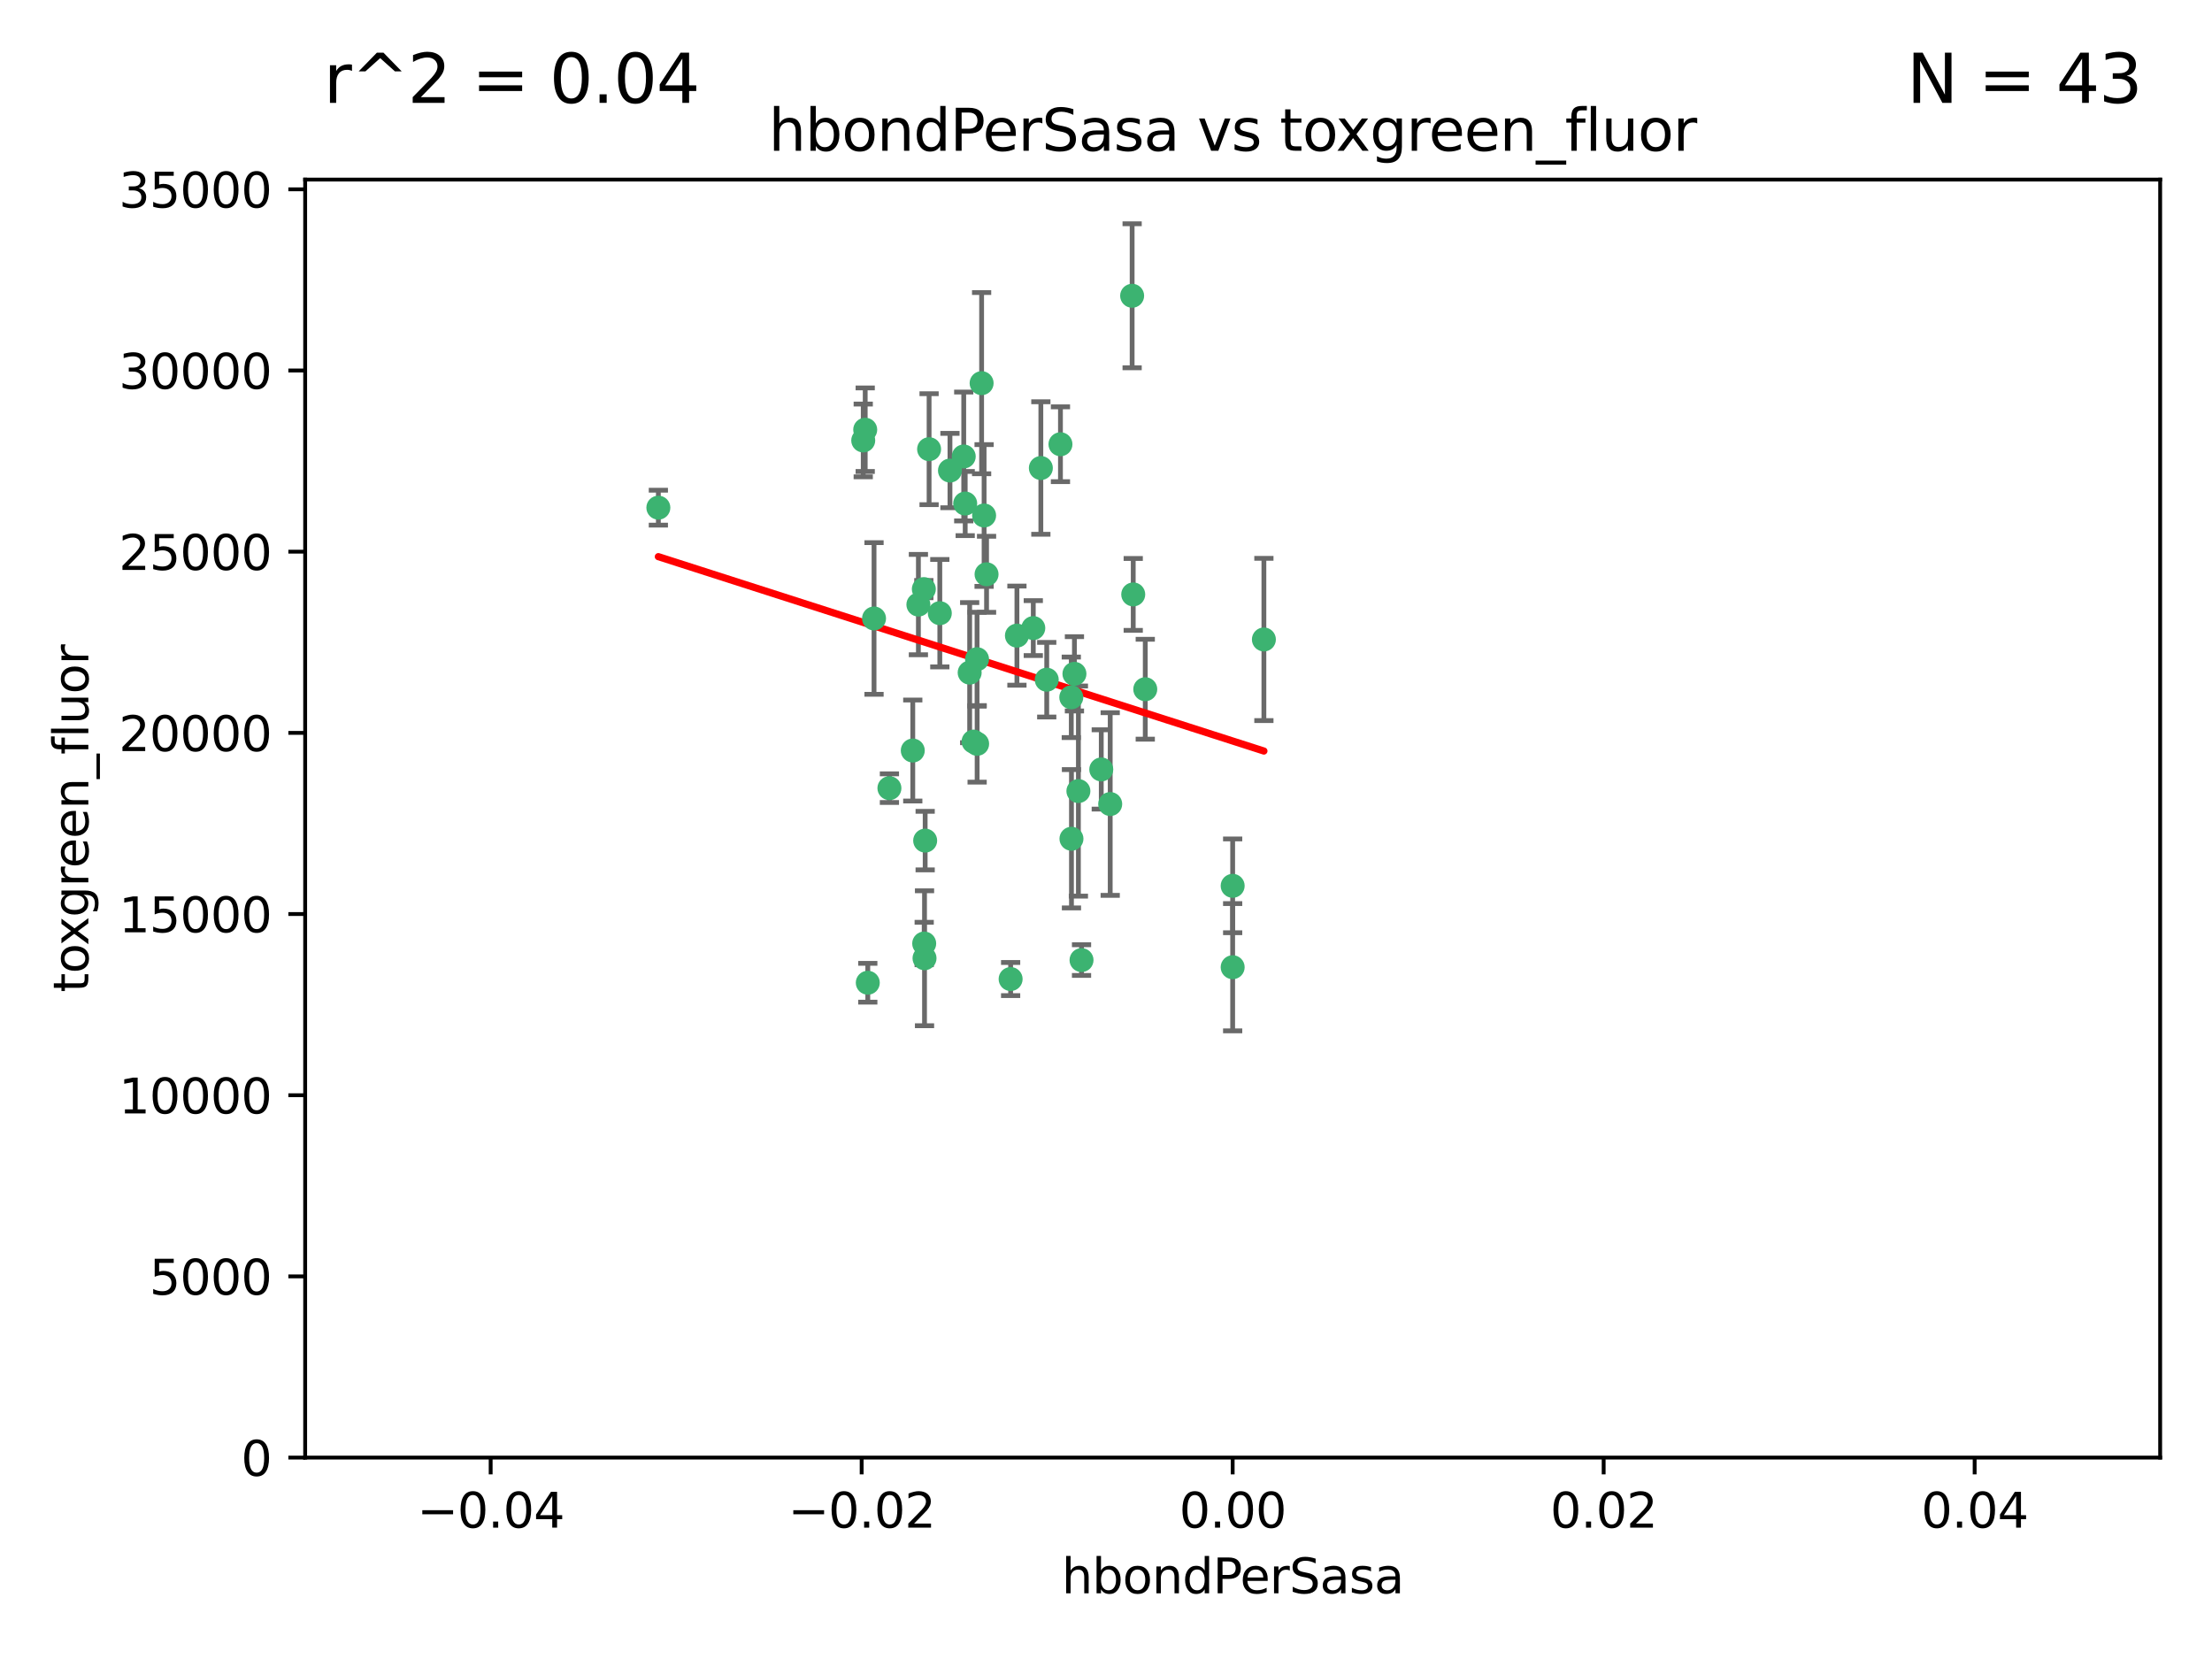 <?xml version="1.0" encoding="utf-8" standalone="no"?>
<!DOCTYPE svg PUBLIC "-//W3C//DTD SVG 1.1//EN"
  "http://www.w3.org/Graphics/SVG/1.1/DTD/svg11.dtd">
<svg xmlns:xlink="http://www.w3.org/1999/xlink" width="460.8pt" height="345.6pt" viewBox="0 0 460.8 345.6" xmlns="http://www.w3.org/2000/svg" version="1.1">
 <defs>
  <style type="text/css">*{stroke-linejoin: round; stroke-linecap: butt}</style>
 </defs>
 <g id="figure_1">
  <g id="patch_1">
   <path d="M 0 345.6 
L 460.8 345.6 
L 460.8 0 
L 0 0 
z
" style="fill: #ffffff"/>
  </g>
  <g id="axes_1">
   <g id="patch_2">
    <path d="M 63.571 303.64 
L 450 303.64 
L 450 37.411 
L 63.571 37.411 
z
" style="fill: #ffffff"/>
   </g>
   <g id="PathCollection_1">
    <defs>
     <path id="m6ec4ec39e6" d="M 0 1.118 
C 0.297 1.118 0.581 1 0.791 0.791 
C 1 0.581 1.118 0.297 1.118 0 
C 1.118 -0.297 1 -0.581 0.791 -0.791 
C 0.581 -1 0.297 -1.118 0 -1.118 
C -0.297 -1.118 -0.581 -1 -0.791 -0.791 
C -1 -0.581 -1.118 -0.297 -1.118 0 
C -1.118 0.297 -1 0.581 -0.791 0.791 
C -0.581 1 -0.297 1.118 0 1.118 
z
" style="stroke: #3cb371"/>
    </defs>
    <g clip-path="url(#pdc59afe52f)">
     <use xlink:href="#m6ec4ec39e6" x="197.895" y="98.026" style="fill: #3cb371; stroke: #3cb371"/>
     <use xlink:href="#m6ec4ec39e6" x="200.763" y="95.094" style="fill: #3cb371; stroke: #3cb371"/>
     <use xlink:href="#m6ec4ec39e6" x="180.24" y="89.516" style="fill: #3cb371; stroke: #3cb371"/>
     <use xlink:href="#m6ec4ec39e6" x="182.078" y="128.839" style="fill: #3cb371; stroke: #3cb371"/>
     <use xlink:href="#m6ec4ec39e6" x="203.536" y="137.321" style="fill: #3cb371; stroke: #3cb371"/>
     <use xlink:href="#m6ec4ec39e6" x="179.827" y="91.754" style="fill: #3cb371; stroke: #3cb371"/>
     <use xlink:href="#m6ec4ec39e6" x="191.319" y="125.947" style="fill: #3cb371; stroke: #3cb371"/>
     <use xlink:href="#m6ec4ec39e6" x="202.808" y="154.483" style="fill: #3cb371; stroke: #3cb371"/>
     <use xlink:href="#m6ec4ec39e6" x="205.007" y="107.386" style="fill: #3cb371; stroke: #3cb371"/>
     <use xlink:href="#m6ec4ec39e6" x="205.518" y="119.635" style="fill: #3cb371; stroke: #3cb371"/>
     <use xlink:href="#m6ec4ec39e6" x="204.488" y="79.819" style="fill: #3cb371; stroke: #3cb371"/>
     <use xlink:href="#m6ec4ec39e6" x="192.451" y="122.72" style="fill: #3cb371; stroke: #3cb371"/>
     <use xlink:href="#m6ec4ec39e6" x="210.532" y="203.953" style="fill: #3cb371; stroke: #3cb371"/>
     <use xlink:href="#m6ec4ec39e6" x="203.554" y="154.954" style="fill: #3cb371; stroke: #3cb371"/>
     <use xlink:href="#m6ec4ec39e6" x="201.069" y="104.896" style="fill: #3cb371; stroke: #3cb371"/>
     <use xlink:href="#m6ec4ec39e6" x="190.148" y="156.348" style="fill: #3cb371; stroke: #3cb371"/>
     <use xlink:href="#m6ec4ec39e6" x="137.148" y="105.756" style="fill: #3cb371; stroke: #3cb371"/>
     <use xlink:href="#m6ec4ec39e6" x="216.829" y="97.498" style="fill: #3cb371; stroke: #3cb371"/>
     <use xlink:href="#m6ec4ec39e6" x="220.913" y="92.545" style="fill: #3cb371; stroke: #3cb371"/>
     <use xlink:href="#m6ec4ec39e6" x="225.302" y="200.005" style="fill: #3cb371; stroke: #3cb371"/>
     <use xlink:href="#m6ec4ec39e6" x="215.253" y="130.84" style="fill: #3cb371; stroke: #3cb371"/>
     <use xlink:href="#m6ec4ec39e6" x="192.595" y="199.62" style="fill: #3cb371; stroke: #3cb371"/>
     <use xlink:href="#m6ec4ec39e6" x="223.825" y="140.37" style="fill: #3cb371; stroke: #3cb371"/>
     <use xlink:href="#m6ec4ec39e6" x="193.547" y="93.572" style="fill: #3cb371; stroke: #3cb371"/>
     <use xlink:href="#m6ec4ec39e6" x="195.78" y="127.738" style="fill: #3cb371; stroke: #3cb371"/>
     <use xlink:href="#m6ec4ec39e6" x="223.169" y="145.262" style="fill: #3cb371; stroke: #3cb371"/>
     <use xlink:href="#m6ec4ec39e6" x="201.999" y="140.122" style="fill: #3cb371; stroke: #3cb371"/>
     <use xlink:href="#m6ec4ec39e6" x="235.844" y="61.614" style="fill: #3cb371; stroke: #3cb371"/>
     <use xlink:href="#m6ec4ec39e6" x="211.844" y="132.411" style="fill: #3cb371; stroke: #3cb371"/>
     <use xlink:href="#m6ec4ec39e6" x="180.776" y="204.723" style="fill: #3cb371; stroke: #3cb371"/>
     <use xlink:href="#m6ec4ec39e6" x="185.282" y="164.19" style="fill: #3cb371; stroke: #3cb371"/>
     <use xlink:href="#m6ec4ec39e6" x="263.292" y="133.213" style="fill: #3cb371; stroke: #3cb371"/>
     <use xlink:href="#m6ec4ec39e6" x="229.414" y="160.289" style="fill: #3cb371; stroke: #3cb371"/>
     <use xlink:href="#m6ec4ec39e6" x="192.527" y="196.552" style="fill: #3cb371; stroke: #3cb371"/>
     <use xlink:href="#m6ec4ec39e6" x="223.205" y="174.728" style="fill: #3cb371; stroke: #3cb371"/>
     <use xlink:href="#m6ec4ec39e6" x="218.054" y="141.593" style="fill: #3cb371; stroke: #3cb371"/>
     <use xlink:href="#m6ec4ec39e6" x="192.729" y="175.112" style="fill: #3cb371; stroke: #3cb371"/>
     <use xlink:href="#m6ec4ec39e6" x="224.65" y="164.794" style="fill: #3cb371; stroke: #3cb371"/>
     <use xlink:href="#m6ec4ec39e6" x="238.58" y="143.576" style="fill: #3cb371; stroke: #3cb371"/>
     <use xlink:href="#m6ec4ec39e6" x="231.277" y="167.495" style="fill: #3cb371; stroke: #3cb371"/>
     <use xlink:href="#m6ec4ec39e6" x="236.073" y="123.828" style="fill: #3cb371; stroke: #3cb371"/>
     <use xlink:href="#m6ec4ec39e6" x="256.786" y="201.488" style="fill: #3cb371; stroke: #3cb371"/>
     <use xlink:href="#m6ec4ec39e6" x="256.786" y="184.534" style="fill: #3cb371; stroke: #3cb371"/>
    </g>
   </g>
   <g id="matplotlib.axis_1">
    <g id="xtick_1">
     <g id="line2d_1">
      <defs>
       <path id="m5c0b09c674" d="M 0 0 
L 0 3.5 
" style="stroke: #000000; stroke-width: 0.8"/>
      </defs>
      <g>
       <use xlink:href="#m5c0b09c674" x="102.214" y="303.64" style="stroke: #000000; stroke-width: 0.8"/>
      </g>
     </g>
     <g id="text_1">
      <!-- −0.04 -->
      <g transform="translate(86.891 318.238)scale(0.1 -0.1)">
       <defs>
        <path id="DejaVuSans-2212" d="M 678 2272 
L 4684 2272 
L 4684 1741 
L 678 1741 
L 678 2272 
z
" transform="scale(0.016)"/>
        <path id="DejaVuSans-30" d="M 2034 4250 
Q 1547 4250 1301 3770 
Q 1056 3291 1056 2328 
Q 1056 1369 1301 889 
Q 1547 409 2034 409 
Q 2525 409 2770 889 
Q 3016 1369 3016 2328 
Q 3016 3291 2770 3770 
Q 2525 4250 2034 4250 
z
M 2034 4750 
Q 2819 4750 3233 4129 
Q 3647 3509 3647 2328 
Q 3647 1150 3233 529 
Q 2819 -91 2034 -91 
Q 1250 -91 836 529 
Q 422 1150 422 2328 
Q 422 3509 836 4129 
Q 1250 4750 2034 4750 
z
" transform="scale(0.016)"/>
        <path id="DejaVuSans-2e" d="M 684 794 
L 1344 794 
L 1344 0 
L 684 0 
L 684 794 
z
" transform="scale(0.016)"/>
        <path id="DejaVuSans-34" d="M 2419 4116 
L 825 1625 
L 2419 1625 
L 2419 4116 
z
M 2253 4666 
L 3047 4666 
L 3047 1625 
L 3713 1625 
L 3713 1100 
L 3047 1100 
L 3047 0 
L 2419 0 
L 2419 1100 
L 313 1100 
L 313 1709 
L 2253 4666 
z
" transform="scale(0.016)"/>
       </defs>
       <use xlink:href="#DejaVuSans-2212"/>
       <use xlink:href="#DejaVuSans-30" x="83.789"/>
       <use xlink:href="#DejaVuSans-2e" x="147.412"/>
       <use xlink:href="#DejaVuSans-30" x="179.199"/>
       <use xlink:href="#DejaVuSans-34" x="242.822"/>
      </g>
     </g>
    </g>
    <g id="xtick_2">
     <g id="line2d_2">
      <g>
       <use xlink:href="#m5c0b09c674" x="179.5" y="303.64" style="stroke: #000000; stroke-width: 0.8"/>
      </g>
     </g>
     <g id="text_2">
      <!-- −0.02 -->
      <g transform="translate(164.177 318.238)scale(0.1 -0.1)">
       <defs>
        <path id="DejaVuSans-32" d="M 1228 531 
L 3431 531 
L 3431 0 
L 469 0 
L 469 531 
Q 828 903 1448 1529 
Q 2069 2156 2228 2338 
Q 2531 2678 2651 2914 
Q 2772 3150 2772 3378 
Q 2772 3750 2511 3984 
Q 2250 4219 1831 4219 
Q 1534 4219 1204 4116 
Q 875 4013 500 3803 
L 500 4441 
Q 881 4594 1212 4672 
Q 1544 4750 1819 4750 
Q 2544 4750 2975 4387 
Q 3406 4025 3406 3419 
Q 3406 3131 3298 2873 
Q 3191 2616 2906 2266 
Q 2828 2175 2409 1742 
Q 1991 1309 1228 531 
z
" transform="scale(0.016)"/>
       </defs>
       <use xlink:href="#DejaVuSans-2212"/>
       <use xlink:href="#DejaVuSans-30" x="83.789"/>
       <use xlink:href="#DejaVuSans-2e" x="147.412"/>
       <use xlink:href="#DejaVuSans-30" x="179.199"/>
       <use xlink:href="#DejaVuSans-32" x="242.822"/>
      </g>
     </g>
    </g>
    <g id="xtick_3">
     <g id="line2d_3">
      <g>
       <use xlink:href="#m5c0b09c674" x="256.786" y="303.64" style="stroke: #000000; stroke-width: 0.8"/>
      </g>
     </g>
     <g id="text_3">
      <!-- 0.00 -->
      <g transform="translate(245.653 318.238)scale(0.1 -0.1)">
       <use xlink:href="#DejaVuSans-30"/>
       <use xlink:href="#DejaVuSans-2e" x="63.623"/>
       <use xlink:href="#DejaVuSans-30" x="95.41"/>
       <use xlink:href="#DejaVuSans-30" x="159.033"/>
      </g>
     </g>
    </g>
    <g id="xtick_4">
     <g id="line2d_4">
      <g>
       <use xlink:href="#m5c0b09c674" x="334.071" y="303.64" style="stroke: #000000; stroke-width: 0.8"/>
      </g>
     </g>
     <g id="text_4">
      <!-- 0.02 -->
      <g transform="translate(322.939 318.238)scale(0.1 -0.1)">
       <use xlink:href="#DejaVuSans-30"/>
       <use xlink:href="#DejaVuSans-2e" x="63.623"/>
       <use xlink:href="#DejaVuSans-30" x="95.41"/>
       <use xlink:href="#DejaVuSans-32" x="159.033"/>
      </g>
     </g>
    </g>
    <g id="xtick_5">
     <g id="line2d_5">
      <g>
       <use xlink:href="#m5c0b09c674" x="411.357" y="303.64" style="stroke: #000000; stroke-width: 0.8"/>
      </g>
     </g>
     <g id="text_5">
      <!-- 0.04 -->
      <g transform="translate(400.224 318.238)scale(0.1 -0.1)">
       <use xlink:href="#DejaVuSans-30"/>
       <use xlink:href="#DejaVuSans-2e" x="63.623"/>
       <use xlink:href="#DejaVuSans-30" x="95.41"/>
       <use xlink:href="#DejaVuSans-34" x="159.033"/>
      </g>
     </g>
    </g>
    <g id="text_6">
     <!-- hbondPerSasa -->
     <g transform="translate(221.168 331.917)scale(0.1 -0.1)">
      <defs>
       <path id="DejaVuSans-68" d="M 3513 2113 
L 3513 0 
L 2938 0 
L 2938 2094 
Q 2938 2591 2744 2837 
Q 2550 3084 2163 3084 
Q 1697 3084 1428 2787 
Q 1159 2491 1159 1978 
L 1159 0 
L 581 0 
L 581 4863 
L 1159 4863 
L 1159 2956 
Q 1366 3272 1645 3428 
Q 1925 3584 2291 3584 
Q 2894 3584 3203 3211 
Q 3513 2838 3513 2113 
z
" transform="scale(0.016)"/>
       <path id="DejaVuSans-62" d="M 3116 1747 
Q 3116 2381 2855 2742 
Q 2594 3103 2138 3103 
Q 1681 3103 1420 2742 
Q 1159 2381 1159 1747 
Q 1159 1113 1420 752 
Q 1681 391 2138 391 
Q 2594 391 2855 752 
Q 3116 1113 3116 1747 
z
M 1159 2969 
Q 1341 3281 1617 3432 
Q 1894 3584 2278 3584 
Q 2916 3584 3314 3078 
Q 3713 2572 3713 1747 
Q 3713 922 3314 415 
Q 2916 -91 2278 -91 
Q 1894 -91 1617 61 
Q 1341 213 1159 525 
L 1159 0 
L 581 0 
L 581 4863 
L 1159 4863 
L 1159 2969 
z
" transform="scale(0.016)"/>
       <path id="DejaVuSans-6f" d="M 1959 3097 
Q 1497 3097 1228 2736 
Q 959 2375 959 1747 
Q 959 1119 1226 758 
Q 1494 397 1959 397 
Q 2419 397 2687 759 
Q 2956 1122 2956 1747 
Q 2956 2369 2687 2733 
Q 2419 3097 1959 3097 
z
M 1959 3584 
Q 2709 3584 3137 3096 
Q 3566 2609 3566 1747 
Q 3566 888 3137 398 
Q 2709 -91 1959 -91 
Q 1206 -91 779 398 
Q 353 888 353 1747 
Q 353 2609 779 3096 
Q 1206 3584 1959 3584 
z
" transform="scale(0.016)"/>
       <path id="DejaVuSans-6e" d="M 3513 2113 
L 3513 0 
L 2938 0 
L 2938 2094 
Q 2938 2591 2744 2837 
Q 2550 3084 2163 3084 
Q 1697 3084 1428 2787 
Q 1159 2491 1159 1978 
L 1159 0 
L 581 0 
L 581 3500 
L 1159 3500 
L 1159 2956 
Q 1366 3272 1645 3428 
Q 1925 3584 2291 3584 
Q 2894 3584 3203 3211 
Q 3513 2838 3513 2113 
z
" transform="scale(0.016)"/>
       <path id="DejaVuSans-64" d="M 2906 2969 
L 2906 4863 
L 3481 4863 
L 3481 0 
L 2906 0 
L 2906 525 
Q 2725 213 2448 61 
Q 2172 -91 1784 -91 
Q 1150 -91 751 415 
Q 353 922 353 1747 
Q 353 2572 751 3078 
Q 1150 3584 1784 3584 
Q 2172 3584 2448 3432 
Q 2725 3281 2906 2969 
z
M 947 1747 
Q 947 1113 1208 752 
Q 1469 391 1925 391 
Q 2381 391 2643 752 
Q 2906 1113 2906 1747 
Q 2906 2381 2643 2742 
Q 2381 3103 1925 3103 
Q 1469 3103 1208 2742 
Q 947 2381 947 1747 
z
" transform="scale(0.016)"/>
       <path id="DejaVuSans-50" d="M 1259 4147 
L 1259 2394 
L 2053 2394 
Q 2494 2394 2734 2622 
Q 2975 2850 2975 3272 
Q 2975 3691 2734 3919 
Q 2494 4147 2053 4147 
L 1259 4147 
z
M 628 4666 
L 2053 4666 
Q 2838 4666 3239 4311 
Q 3641 3956 3641 3272 
Q 3641 2581 3239 2228 
Q 2838 1875 2053 1875 
L 1259 1875 
L 1259 0 
L 628 0 
L 628 4666 
z
" transform="scale(0.016)"/>
       <path id="DejaVuSans-65" d="M 3597 1894 
L 3597 1613 
L 953 1613 
Q 991 1019 1311 708 
Q 1631 397 2203 397 
Q 2534 397 2845 478 
Q 3156 559 3463 722 
L 3463 178 
Q 3153 47 2828 -22 
Q 2503 -91 2169 -91 
Q 1331 -91 842 396 
Q 353 884 353 1716 
Q 353 2575 817 3079 
Q 1281 3584 2069 3584 
Q 2775 3584 3186 3129 
Q 3597 2675 3597 1894 
z
M 3022 2063 
Q 3016 2534 2758 2815 
Q 2500 3097 2075 3097 
Q 1594 3097 1305 2825 
Q 1016 2553 972 2059 
L 3022 2063 
z
" transform="scale(0.016)"/>
       <path id="DejaVuSans-72" d="M 2631 2963 
Q 2534 3019 2420 3045 
Q 2306 3072 2169 3072 
Q 1681 3072 1420 2755 
Q 1159 2438 1159 1844 
L 1159 0 
L 581 0 
L 581 3500 
L 1159 3500 
L 1159 2956 
Q 1341 3275 1631 3429 
Q 1922 3584 2338 3584 
Q 2397 3584 2469 3576 
Q 2541 3569 2628 3553 
L 2631 2963 
z
" transform="scale(0.016)"/>
       <path id="DejaVuSans-53" d="M 3425 4513 
L 3425 3897 
Q 3066 4069 2747 4153 
Q 2428 4238 2131 4238 
Q 1616 4238 1336 4038 
Q 1056 3838 1056 3469 
Q 1056 3159 1242 3001 
Q 1428 2844 1947 2747 
L 2328 2669 
Q 3034 2534 3370 2195 
Q 3706 1856 3706 1288 
Q 3706 609 3251 259 
Q 2797 -91 1919 -91 
Q 1588 -91 1214 -16 
Q 841 59 441 206 
L 441 856 
Q 825 641 1194 531 
Q 1563 422 1919 422 
Q 2459 422 2753 634 
Q 3047 847 3047 1241 
Q 3047 1584 2836 1778 
Q 2625 1972 2144 2069 
L 1759 2144 
Q 1053 2284 737 2584 
Q 422 2884 422 3419 
Q 422 4038 858 4394 
Q 1294 4750 2059 4750 
Q 2388 4750 2728 4690 
Q 3069 4631 3425 4513 
z
" transform="scale(0.016)"/>
       <path id="DejaVuSans-61" d="M 2194 1759 
Q 1497 1759 1228 1600 
Q 959 1441 959 1056 
Q 959 750 1161 570 
Q 1363 391 1709 391 
Q 2188 391 2477 730 
Q 2766 1069 2766 1631 
L 2766 1759 
L 2194 1759 
z
M 3341 1997 
L 3341 0 
L 2766 0 
L 2766 531 
Q 2569 213 2275 61 
Q 1981 -91 1556 -91 
Q 1019 -91 701 211 
Q 384 513 384 1019 
Q 384 1609 779 1909 
Q 1175 2209 1959 2209 
L 2766 2209 
L 2766 2266 
Q 2766 2663 2505 2880 
Q 2244 3097 1772 3097 
Q 1472 3097 1187 3025 
Q 903 2953 641 2809 
L 641 3341 
Q 956 3463 1253 3523 
Q 1550 3584 1831 3584 
Q 2591 3584 2966 3190 
Q 3341 2797 3341 1997 
z
" transform="scale(0.016)"/>
       <path id="DejaVuSans-73" d="M 2834 3397 
L 2834 2853 
Q 2591 2978 2328 3040 
Q 2066 3103 1784 3103 
Q 1356 3103 1142 2972 
Q 928 2841 928 2578 
Q 928 2378 1081 2264 
Q 1234 2150 1697 2047 
L 1894 2003 
Q 2506 1872 2764 1633 
Q 3022 1394 3022 966 
Q 3022 478 2636 193 
Q 2250 -91 1575 -91 
Q 1294 -91 989 -36 
Q 684 19 347 128 
L 347 722 
Q 666 556 975 473 
Q 1284 391 1588 391 
Q 1994 391 2212 530 
Q 2431 669 2431 922 
Q 2431 1156 2273 1281 
Q 2116 1406 1581 1522 
L 1381 1569 
Q 847 1681 609 1914 
Q 372 2147 372 2553 
Q 372 3047 722 3315 
Q 1072 3584 1716 3584 
Q 2034 3584 2315 3537 
Q 2597 3491 2834 3397 
z
" transform="scale(0.016)"/>
      </defs>
      <use xlink:href="#DejaVuSans-68"/>
      <use xlink:href="#DejaVuSans-62" x="63.379"/>
      <use xlink:href="#DejaVuSans-6f" x="126.855"/>
      <use xlink:href="#DejaVuSans-6e" x="188.037"/>
      <use xlink:href="#DejaVuSans-64" x="251.416"/>
      <use xlink:href="#DejaVuSans-50" x="314.893"/>
      <use xlink:href="#DejaVuSans-65" x="371.57"/>
      <use xlink:href="#DejaVuSans-72" x="433.094"/>
      <use xlink:href="#DejaVuSans-53" x="474.207"/>
      <use xlink:href="#DejaVuSans-61" x="537.684"/>
      <use xlink:href="#DejaVuSans-73" x="598.963"/>
      <use xlink:href="#DejaVuSans-61" x="651.062"/>
     </g>
    </g>
   </g>
   <g id="matplotlib.axis_2">
    <g id="ytick_1">
     <g id="line2d_6">
      <defs>
       <path id="mff41e2c5e7" d="M 0 0 
L -3.5 0 
" style="stroke: #000000; stroke-width: 0.8"/>
      </defs>
      <g>
       <use xlink:href="#mff41e2c5e7" x="63.571" y="303.64" style="stroke: #000000; stroke-width: 0.8"/>
      </g>
     </g>
     <g id="text_7">
      <!-- 0 -->
      <g transform="translate(50.209 307.439)scale(0.1 -0.1)">
       <use xlink:href="#DejaVuSans-30"/>
      </g>
     </g>
    </g>
    <g id="ytick_2">
     <g id="line2d_7">
      <g>
       <use xlink:href="#mff41e2c5e7" x="63.571" y="265.897" style="stroke: #000000; stroke-width: 0.8"/>
      </g>
     </g>
     <g id="text_8">
      <!-- 5000 -->
      <g transform="translate(31.121 269.696)scale(0.1 -0.1)">
       <defs>
        <path id="DejaVuSans-35" d="M 691 4666 
L 3169 4666 
L 3169 4134 
L 1269 4134 
L 1269 2991 
Q 1406 3038 1543 3061 
Q 1681 3084 1819 3084 
Q 2600 3084 3056 2656 
Q 3513 2228 3513 1497 
Q 3513 744 3044 326 
Q 2575 -91 1722 -91 
Q 1428 -91 1123 -41 
Q 819 9 494 109 
L 494 744 
Q 775 591 1075 516 
Q 1375 441 1709 441 
Q 2250 441 2565 725 
Q 2881 1009 2881 1497 
Q 2881 1984 2565 2268 
Q 2250 2553 1709 2553 
Q 1456 2553 1204 2497 
Q 953 2441 691 2322 
L 691 4666 
z
" transform="scale(0.016)"/>
       </defs>
       <use xlink:href="#DejaVuSans-35"/>
       <use xlink:href="#DejaVuSans-30" x="63.623"/>
       <use xlink:href="#DejaVuSans-30" x="127.246"/>
       <use xlink:href="#DejaVuSans-30" x="190.869"/>
      </g>
     </g>
    </g>
    <g id="ytick_3">
     <g id="line2d_8">
      <g>
       <use xlink:href="#mff41e2c5e7" x="63.571" y="228.154" style="stroke: #000000; stroke-width: 0.8"/>
      </g>
     </g>
     <g id="text_9">
      <!-- 10000 -->
      <g transform="translate(24.759 231.953)scale(0.1 -0.1)">
       <defs>
        <path id="DejaVuSans-31" d="M 794 531 
L 1825 531 
L 1825 4091 
L 703 3866 
L 703 4441 
L 1819 4666 
L 2450 4666 
L 2450 531 
L 3481 531 
L 3481 0 
L 794 0 
L 794 531 
z
" transform="scale(0.016)"/>
       </defs>
       <use xlink:href="#DejaVuSans-31"/>
       <use xlink:href="#DejaVuSans-30" x="63.623"/>
       <use xlink:href="#DejaVuSans-30" x="127.246"/>
       <use xlink:href="#DejaVuSans-30" x="190.869"/>
       <use xlink:href="#DejaVuSans-30" x="254.492"/>
      </g>
     </g>
    </g>
    <g id="ytick_4">
     <g id="line2d_9">
      <g>
       <use xlink:href="#mff41e2c5e7" x="63.571" y="190.411" style="stroke: #000000; stroke-width: 0.8"/>
      </g>
     </g>
     <g id="text_10">
      <!-- 15000 -->
      <g transform="translate(24.759 194.21)scale(0.1 -0.1)">
       <use xlink:href="#DejaVuSans-31"/>
       <use xlink:href="#DejaVuSans-35" x="63.623"/>
       <use xlink:href="#DejaVuSans-30" x="127.246"/>
       <use xlink:href="#DejaVuSans-30" x="190.869"/>
       <use xlink:href="#DejaVuSans-30" x="254.492"/>
      </g>
     </g>
    </g>
    <g id="ytick_5">
     <g id="line2d_10">
      <g>
       <use xlink:href="#mff41e2c5e7" x="63.571" y="152.668" style="stroke: #000000; stroke-width: 0.8"/>
      </g>
     </g>
     <g id="text_11">
      <!-- 20000 -->
      <g transform="translate(24.759 156.467)scale(0.1 -0.1)">
       <use xlink:href="#DejaVuSans-32"/>
       <use xlink:href="#DejaVuSans-30" x="63.623"/>
       <use xlink:href="#DejaVuSans-30" x="127.246"/>
       <use xlink:href="#DejaVuSans-30" x="190.869"/>
       <use xlink:href="#DejaVuSans-30" x="254.492"/>
      </g>
     </g>
    </g>
    <g id="ytick_6">
     <g id="line2d_11">
      <g>
       <use xlink:href="#mff41e2c5e7" x="63.571" y="114.925" style="stroke: #000000; stroke-width: 0.8"/>
      </g>
     </g>
     <g id="text_12">
      <!-- 25000 -->
      <g transform="translate(24.759 118.724)scale(0.1 -0.1)">
       <use xlink:href="#DejaVuSans-32"/>
       <use xlink:href="#DejaVuSans-35" x="63.623"/>
       <use xlink:href="#DejaVuSans-30" x="127.246"/>
       <use xlink:href="#DejaVuSans-30" x="190.869"/>
       <use xlink:href="#DejaVuSans-30" x="254.492"/>
      </g>
     </g>
    </g>
    <g id="ytick_7">
     <g id="line2d_12">
      <g>
       <use xlink:href="#mff41e2c5e7" x="63.571" y="77.181" style="stroke: #000000; stroke-width: 0.8"/>
      </g>
     </g>
     <g id="text_13">
      <!-- 30000 -->
      <g transform="translate(24.759 80.981)scale(0.1 -0.1)">
       <defs>
        <path id="DejaVuSans-33" d="M 2597 2516 
Q 3050 2419 3304 2112 
Q 3559 1806 3559 1356 
Q 3559 666 3084 287 
Q 2609 -91 1734 -91 
Q 1441 -91 1130 -33 
Q 819 25 488 141 
L 488 750 
Q 750 597 1062 519 
Q 1375 441 1716 441 
Q 2309 441 2620 675 
Q 2931 909 2931 1356 
Q 2931 1769 2642 2001 
Q 2353 2234 1838 2234 
L 1294 2234 
L 1294 2753 
L 1863 2753 
Q 2328 2753 2575 2939 
Q 2822 3125 2822 3475 
Q 2822 3834 2567 4026 
Q 2313 4219 1838 4219 
Q 1578 4219 1281 4162 
Q 984 4106 628 3988 
L 628 4550 
Q 988 4650 1302 4700 
Q 1616 4750 1894 4750 
Q 2613 4750 3031 4423 
Q 3450 4097 3450 3541 
Q 3450 3153 3228 2886 
Q 3006 2619 2597 2516 
z
" transform="scale(0.016)"/>
       </defs>
       <use xlink:href="#DejaVuSans-33"/>
       <use xlink:href="#DejaVuSans-30" x="63.623"/>
       <use xlink:href="#DejaVuSans-30" x="127.246"/>
       <use xlink:href="#DejaVuSans-30" x="190.869"/>
       <use xlink:href="#DejaVuSans-30" x="254.492"/>
      </g>
     </g>
    </g>
    <g id="ytick_8">
     <g id="line2d_13">
      <g>
       <use xlink:href="#mff41e2c5e7" x="63.571" y="39.438" style="stroke: #000000; stroke-width: 0.8"/>
      </g>
     </g>
     <g id="text_14">
      <!-- 35000 -->
      <g transform="translate(24.759 43.238)scale(0.1 -0.1)">
       <use xlink:href="#DejaVuSans-33"/>
       <use xlink:href="#DejaVuSans-35" x="63.623"/>
       <use xlink:href="#DejaVuSans-30" x="127.246"/>
       <use xlink:href="#DejaVuSans-30" x="190.869"/>
       <use xlink:href="#DejaVuSans-30" x="254.492"/>
      </g>
     </g>
    </g>
    <g id="text_15">
     <!-- toxgreen_fluor -->
     <g transform="translate(18.401 206.72)rotate(-90)scale(0.1 -0.1)">
      <defs>
       <path id="DejaVuSans-74" d="M 1172 4494 
L 1172 3500 
L 2356 3500 
L 2356 3053 
L 1172 3053 
L 1172 1153 
Q 1172 725 1289 603 
Q 1406 481 1766 481 
L 2356 481 
L 2356 0 
L 1766 0 
Q 1100 0 847 248 
Q 594 497 594 1153 
L 594 3053 
L 172 3053 
L 172 3500 
L 594 3500 
L 594 4494 
L 1172 4494 
z
" transform="scale(0.016)"/>
       <path id="DejaVuSans-78" d="M 3513 3500 
L 2247 1797 
L 3578 0 
L 2900 0 
L 1881 1375 
L 863 0 
L 184 0 
L 1544 1831 
L 300 3500 
L 978 3500 
L 1906 2253 
L 2834 3500 
L 3513 3500 
z
" transform="scale(0.016)"/>
       <path id="DejaVuSans-67" d="M 2906 1791 
Q 2906 2416 2648 2759 
Q 2391 3103 1925 3103 
Q 1463 3103 1205 2759 
Q 947 2416 947 1791 
Q 947 1169 1205 825 
Q 1463 481 1925 481 
Q 2391 481 2648 825 
Q 2906 1169 2906 1791 
z
M 3481 434 
Q 3481 -459 3084 -895 
Q 2688 -1331 1869 -1331 
Q 1566 -1331 1297 -1286 
Q 1028 -1241 775 -1147 
L 775 -588 
Q 1028 -725 1275 -790 
Q 1522 -856 1778 -856 
Q 2344 -856 2625 -561 
Q 2906 -266 2906 331 
L 2906 616 
Q 2728 306 2450 153 
Q 2172 0 1784 0 
Q 1141 0 747 490 
Q 353 981 353 1791 
Q 353 2603 747 3093 
Q 1141 3584 1784 3584 
Q 2172 3584 2450 3431 
Q 2728 3278 2906 2969 
L 2906 3500 
L 3481 3500 
L 3481 434 
z
" transform="scale(0.016)"/>
       <path id="DejaVuSans-5f" d="M 3263 -1063 
L 3263 -1509 
L -63 -1509 
L -63 -1063 
L 3263 -1063 
z
" transform="scale(0.016)"/>
       <path id="DejaVuSans-66" d="M 2375 4863 
L 2375 4384 
L 1825 4384 
Q 1516 4384 1395 4259 
Q 1275 4134 1275 3809 
L 1275 3500 
L 2222 3500 
L 2222 3053 
L 1275 3053 
L 1275 0 
L 697 0 
L 697 3053 
L 147 3053 
L 147 3500 
L 697 3500 
L 697 3744 
Q 697 4328 969 4595 
Q 1241 4863 1831 4863 
L 2375 4863 
z
" transform="scale(0.016)"/>
       <path id="DejaVuSans-6c" d="M 603 4863 
L 1178 4863 
L 1178 0 
L 603 0 
L 603 4863 
z
" transform="scale(0.016)"/>
       <path id="DejaVuSans-75" d="M 544 1381 
L 544 3500 
L 1119 3500 
L 1119 1403 
Q 1119 906 1312 657 
Q 1506 409 1894 409 
Q 2359 409 2629 706 
Q 2900 1003 2900 1516 
L 2900 3500 
L 3475 3500 
L 3475 0 
L 2900 0 
L 2900 538 
Q 2691 219 2414 64 
Q 2138 -91 1772 -91 
Q 1169 -91 856 284 
Q 544 659 544 1381 
z
M 1991 3584 
L 1991 3584 
z
" transform="scale(0.016)"/>
      </defs>
      <use xlink:href="#DejaVuSans-74"/>
      <use xlink:href="#DejaVuSans-6f" x="39.209"/>
      <use xlink:href="#DejaVuSans-78" x="97.266"/>
      <use xlink:href="#DejaVuSans-67" x="156.445"/>
      <use xlink:href="#DejaVuSans-72" x="219.922"/>
      <use xlink:href="#DejaVuSans-65" x="258.785"/>
      <use xlink:href="#DejaVuSans-65" x="320.309"/>
      <use xlink:href="#DejaVuSans-6e" x="381.832"/>
      <use xlink:href="#DejaVuSans-5f" x="445.211"/>
      <use xlink:href="#DejaVuSans-66" x="495.211"/>
      <use xlink:href="#DejaVuSans-6c" x="530.416"/>
      <use xlink:href="#DejaVuSans-75" x="558.199"/>
      <use xlink:href="#DejaVuSans-6f" x="621.578"/>
      <use xlink:href="#DejaVuSans-72" x="682.76"/>
     </g>
    </g>
   </g>
   <g id="LineCollection_1">
    <path d="M 197.895 105.772 
L 197.895 90.281 
" clip-path="url(#pdc59afe52f)" style="fill: none; stroke: #696969"/>
    <path d="M 200.763 108.514 
L 200.763 81.675 
" clip-path="url(#pdc59afe52f)" style="fill: none; stroke: #696969"/>
    <path d="M 180.24 98.217 
L 180.24 80.815 
" clip-path="url(#pdc59afe52f)" style="fill: none; stroke: #696969"/>
    <path d="M 182.078 144.637 
L 182.078 113.041 
" clip-path="url(#pdc59afe52f)" style="fill: none; stroke: #696969"/>
    <path d="M 203.536 147.102 
L 203.536 127.541 
" clip-path="url(#pdc59afe52f)" style="fill: none; stroke: #696969"/>
    <path d="M 179.827 99.334 
L 179.827 84.174 
" clip-path="url(#pdc59afe52f)" style="fill: none; stroke: #696969"/>
    <path d="M 191.319 136.397 
L 191.319 115.497 
" clip-path="url(#pdc59afe52f)" style="fill: none; stroke: #696969"/>
    <path d="M 202.808 155.048 
L 202.808 153.918 
" clip-path="url(#pdc59afe52f)" style="fill: none; stroke: #696969"/>
    <path d="M 205.007 122.155 
L 205.007 92.617 
" clip-path="url(#pdc59afe52f)" style="fill: none; stroke: #696969"/>
    <path d="M 205.518 127.554 
L 205.518 111.717 
" clip-path="url(#pdc59afe52f)" style="fill: none; stroke: #696969"/>
    <path d="M 204.488 98.693 
L 204.488 60.945 
" clip-path="url(#pdc59afe52f)" style="fill: none; stroke: #696969"/>
    <path d="M 192.451 124.514 
L 192.451 120.926 
" clip-path="url(#pdc59afe52f)" style="fill: none; stroke: #696969"/>
    <path d="M 210.532 207.405 
L 210.532 200.501 
" clip-path="url(#pdc59afe52f)" style="fill: none; stroke: #696969"/>
    <path d="M 203.554 162.929 
L 203.554 146.979 
" clip-path="url(#pdc59afe52f)" style="fill: none; stroke: #696969"/>
    <path d="M 201.069 111.578 
L 201.069 98.214 
" clip-path="url(#pdc59afe52f)" style="fill: none; stroke: #696969"/>
    <path d="M 190.148 166.868 
L 190.148 145.829 
" clip-path="url(#pdc59afe52f)" style="fill: none; stroke: #696969"/>
    <path d="M 137.148 109.392 
L 137.148 102.12 
" clip-path="url(#pdc59afe52f)" style="fill: none; stroke: #696969"/>
    <path d="M 216.829 111.302 
L 216.829 83.693 
" clip-path="url(#pdc59afe52f)" style="fill: none; stroke: #696969"/>
    <path d="M 220.913 100.341 
L 220.913 84.749 
" clip-path="url(#pdc59afe52f)" style="fill: none; stroke: #696969"/>
    <path d="M 225.302 203.204 
L 225.302 196.806 
" clip-path="url(#pdc59afe52f)" style="fill: none; stroke: #696969"/>
    <path d="M 215.253 136.561 
L 215.253 125.12 
" clip-path="url(#pdc59afe52f)" style="fill: none; stroke: #696969"/>
    <path d="M 192.595 213.675 
L 192.595 185.565 
" clip-path="url(#pdc59afe52f)" style="fill: none; stroke: #696969"/>
    <path d="M 223.825 148.106 
L 223.825 132.634 
" clip-path="url(#pdc59afe52f)" style="fill: none; stroke: #696969"/>
    <path d="M 193.547 105.129 
L 193.547 82.016 
" clip-path="url(#pdc59afe52f)" style="fill: none; stroke: #696969"/>
    <path d="M 195.78 138.926 
L 195.78 116.549 
" clip-path="url(#pdc59afe52f)" style="fill: none; stroke: #696969"/>
    <path d="M 223.169 153.647 
L 223.169 136.877 
" clip-path="url(#pdc59afe52f)" style="fill: none; stroke: #696969"/>
    <path d="M 201.999 154.719 
L 201.999 125.526 
" clip-path="url(#pdc59afe52f)" style="fill: none; stroke: #696969"/>
    <path d="M 235.844 76.614 
L 235.844 46.614 
" clip-path="url(#pdc59afe52f)" style="fill: none; stroke: #696969"/>
    <path d="M 211.844 142.738 
L 211.844 122.084 
" clip-path="url(#pdc59afe52f)" style="fill: none; stroke: #696969"/>
    <path d="M 180.776 208.763 
L 180.776 200.682 
" clip-path="url(#pdc59afe52f)" style="fill: none; stroke: #696969"/>
    <path d="M 185.282 167.175 
L 185.282 161.206 
" clip-path="url(#pdc59afe52f)" style="fill: none; stroke: #696969"/>
    <path d="M 263.292 150.11 
L 263.292 116.316 
" clip-path="url(#pdc59afe52f)" style="fill: none; stroke: #696969"/>
    <path d="M 229.414 168.551 
L 229.414 152.026 
" clip-path="url(#pdc59afe52f)" style="fill: none; stroke: #696969"/>
    <path d="M 192.527 200.974 
L 192.527 192.13 
" clip-path="url(#pdc59afe52f)" style="fill: none; stroke: #696969"/>
    <path d="M 223.205 189.135 
L 223.205 160.322 
" clip-path="url(#pdc59afe52f)" style="fill: none; stroke: #696969"/>
    <path d="M 218.054 149.363 
L 218.054 133.823 
" clip-path="url(#pdc59afe52f)" style="fill: none; stroke: #696969"/>
    <path d="M 192.729 181.212 
L 192.729 169.013 
" clip-path="url(#pdc59afe52f)" style="fill: none; stroke: #696969"/>
    <path d="M 224.65 186.68 
L 224.65 142.908 
" clip-path="url(#pdc59afe52f)" style="fill: none; stroke: #696969"/>
    <path d="M 238.58 153.98 
L 238.58 133.171 
" clip-path="url(#pdc59afe52f)" style="fill: none; stroke: #696969"/>
    <path d="M 231.277 186.519 
L 231.277 148.47 
" clip-path="url(#pdc59afe52f)" style="fill: none; stroke: #696969"/>
    <path d="M 236.073 131.314 
L 236.073 116.343 
" clip-path="url(#pdc59afe52f)" style="fill: none; stroke: #696969"/>
    <path d="M 256.786 214.744 
L 256.786 188.233 
" clip-path="url(#pdc59afe52f)" style="fill: none; stroke: #696969"/>
    <path d="M 256.786 194.3 
L 256.786 174.769 
" clip-path="url(#pdc59afe52f)" style="fill: none; stroke: #696969"/>
   </g>
   <g id="line2d_14">
    <defs>
     <path id="m821441e443" d="M 2 0 
L -2 -0 
" style="stroke: #696969"/>
    </defs>
    <g clip-path="url(#pdc59afe52f)">
     <use xlink:href="#m821441e443" x="197.895" y="105.772" style="fill: #696969; stroke: #696969"/>
     <use xlink:href="#m821441e443" x="200.763" y="108.514" style="fill: #696969; stroke: #696969"/>
     <use xlink:href="#m821441e443" x="180.24" y="98.217" style="fill: #696969; stroke: #696969"/>
     <use xlink:href="#m821441e443" x="182.078" y="144.637" style="fill: #696969; stroke: #696969"/>
     <use xlink:href="#m821441e443" x="203.536" y="147.102" style="fill: #696969; stroke: #696969"/>
     <use xlink:href="#m821441e443" x="179.827" y="99.334" style="fill: #696969; stroke: #696969"/>
     <use xlink:href="#m821441e443" x="191.319" y="136.397" style="fill: #696969; stroke: #696969"/>
     <use xlink:href="#m821441e443" x="202.808" y="155.048" style="fill: #696969; stroke: #696969"/>
     <use xlink:href="#m821441e443" x="205.007" y="122.155" style="fill: #696969; stroke: #696969"/>
     <use xlink:href="#m821441e443" x="205.518" y="127.554" style="fill: #696969; stroke: #696969"/>
     <use xlink:href="#m821441e443" x="204.488" y="98.693" style="fill: #696969; stroke: #696969"/>
     <use xlink:href="#m821441e443" x="192.451" y="124.514" style="fill: #696969; stroke: #696969"/>
     <use xlink:href="#m821441e443" x="210.532" y="207.405" style="fill: #696969; stroke: #696969"/>
     <use xlink:href="#m821441e443" x="203.554" y="162.929" style="fill: #696969; stroke: #696969"/>
     <use xlink:href="#m821441e443" x="201.069" y="111.578" style="fill: #696969; stroke: #696969"/>
     <use xlink:href="#m821441e443" x="190.148" y="166.868" style="fill: #696969; stroke: #696969"/>
     <use xlink:href="#m821441e443" x="137.148" y="109.392" style="fill: #696969; stroke: #696969"/>
     <use xlink:href="#m821441e443" x="216.829" y="111.302" style="fill: #696969; stroke: #696969"/>
     <use xlink:href="#m821441e443" x="220.913" y="100.341" style="fill: #696969; stroke: #696969"/>
     <use xlink:href="#m821441e443" x="225.302" y="203.204" style="fill: #696969; stroke: #696969"/>
     <use xlink:href="#m821441e443" x="215.253" y="136.561" style="fill: #696969; stroke: #696969"/>
     <use xlink:href="#m821441e443" x="192.595" y="213.675" style="fill: #696969; stroke: #696969"/>
     <use xlink:href="#m821441e443" x="223.825" y="148.106" style="fill: #696969; stroke: #696969"/>
     <use xlink:href="#m821441e443" x="193.547" y="105.129" style="fill: #696969; stroke: #696969"/>
     <use xlink:href="#m821441e443" x="195.78" y="138.926" style="fill: #696969; stroke: #696969"/>
     <use xlink:href="#m821441e443" x="223.169" y="153.647" style="fill: #696969; stroke: #696969"/>
     <use xlink:href="#m821441e443" x="201.999" y="154.719" style="fill: #696969; stroke: #696969"/>
     <use xlink:href="#m821441e443" x="235.844" y="76.614" style="fill: #696969; stroke: #696969"/>
     <use xlink:href="#m821441e443" x="211.844" y="142.738" style="fill: #696969; stroke: #696969"/>
     <use xlink:href="#m821441e443" x="180.776" y="208.763" style="fill: #696969; stroke: #696969"/>
     <use xlink:href="#m821441e443" x="185.282" y="167.175" style="fill: #696969; stroke: #696969"/>
     <use xlink:href="#m821441e443" x="263.292" y="150.11" style="fill: #696969; stroke: #696969"/>
     <use xlink:href="#m821441e443" x="229.414" y="168.551" style="fill: #696969; stroke: #696969"/>
     <use xlink:href="#m821441e443" x="192.527" y="200.974" style="fill: #696969; stroke: #696969"/>
     <use xlink:href="#m821441e443" x="223.205" y="189.135" style="fill: #696969; stroke: #696969"/>
     <use xlink:href="#m821441e443" x="218.054" y="149.363" style="fill: #696969; stroke: #696969"/>
     <use xlink:href="#m821441e443" x="192.729" y="181.212" style="fill: #696969; stroke: #696969"/>
     <use xlink:href="#m821441e443" x="224.65" y="186.68" style="fill: #696969; stroke: #696969"/>
     <use xlink:href="#m821441e443" x="238.58" y="153.98" style="fill: #696969; stroke: #696969"/>
     <use xlink:href="#m821441e443" x="231.277" y="186.519" style="fill: #696969; stroke: #696969"/>
     <use xlink:href="#m821441e443" x="236.073" y="131.314" style="fill: #696969; stroke: #696969"/>
     <use xlink:href="#m821441e443" x="256.786" y="214.744" style="fill: #696969; stroke: #696969"/>
     <use xlink:href="#m821441e443" x="256.786" y="194.3" style="fill: #696969; stroke: #696969"/>
    </g>
   </g>
   <g id="line2d_15">
    <g clip-path="url(#pdc59afe52f)">
     <use xlink:href="#m821441e443" x="197.895" y="90.281" style="fill: #696969; stroke: #696969"/>
     <use xlink:href="#m821441e443" x="200.763" y="81.675" style="fill: #696969; stroke: #696969"/>
     <use xlink:href="#m821441e443" x="180.24" y="80.815" style="fill: #696969; stroke: #696969"/>
     <use xlink:href="#m821441e443" x="182.078" y="113.041" style="fill: #696969; stroke: #696969"/>
     <use xlink:href="#m821441e443" x="203.536" y="127.541" style="fill: #696969; stroke: #696969"/>
     <use xlink:href="#m821441e443" x="179.827" y="84.174" style="fill: #696969; stroke: #696969"/>
     <use xlink:href="#m821441e443" x="191.319" y="115.497" style="fill: #696969; stroke: #696969"/>
     <use xlink:href="#m821441e443" x="202.808" y="153.918" style="fill: #696969; stroke: #696969"/>
     <use xlink:href="#m821441e443" x="205.007" y="92.617" style="fill: #696969; stroke: #696969"/>
     <use xlink:href="#m821441e443" x="205.518" y="111.717" style="fill: #696969; stroke: #696969"/>
     <use xlink:href="#m821441e443" x="204.488" y="60.945" style="fill: #696969; stroke: #696969"/>
     <use xlink:href="#m821441e443" x="192.451" y="120.926" style="fill: #696969; stroke: #696969"/>
     <use xlink:href="#m821441e443" x="210.532" y="200.501" style="fill: #696969; stroke: #696969"/>
     <use xlink:href="#m821441e443" x="203.554" y="146.979" style="fill: #696969; stroke: #696969"/>
     <use xlink:href="#m821441e443" x="201.069" y="98.214" style="fill: #696969; stroke: #696969"/>
     <use xlink:href="#m821441e443" x="190.148" y="145.829" style="fill: #696969; stroke: #696969"/>
     <use xlink:href="#m821441e443" x="137.148" y="102.12" style="fill: #696969; stroke: #696969"/>
     <use xlink:href="#m821441e443" x="216.829" y="83.693" style="fill: #696969; stroke: #696969"/>
     <use xlink:href="#m821441e443" x="220.913" y="84.749" style="fill: #696969; stroke: #696969"/>
     <use xlink:href="#m821441e443" x="225.302" y="196.806" style="fill: #696969; stroke: #696969"/>
     <use xlink:href="#m821441e443" x="215.253" y="125.12" style="fill: #696969; stroke: #696969"/>
     <use xlink:href="#m821441e443" x="192.595" y="185.565" style="fill: #696969; stroke: #696969"/>
     <use xlink:href="#m821441e443" x="223.825" y="132.634" style="fill: #696969; stroke: #696969"/>
     <use xlink:href="#m821441e443" x="193.547" y="82.016" style="fill: #696969; stroke: #696969"/>
     <use xlink:href="#m821441e443" x="195.78" y="116.549" style="fill: #696969; stroke: #696969"/>
     <use xlink:href="#m821441e443" x="223.169" y="136.877" style="fill: #696969; stroke: #696969"/>
     <use xlink:href="#m821441e443" x="201.999" y="125.526" style="fill: #696969; stroke: #696969"/>
     <use xlink:href="#m821441e443" x="235.844" y="46.614" style="fill: #696969; stroke: #696969"/>
     <use xlink:href="#m821441e443" x="211.844" y="122.084" style="fill: #696969; stroke: #696969"/>
     <use xlink:href="#m821441e443" x="180.776" y="200.682" style="fill: #696969; stroke: #696969"/>
     <use xlink:href="#m821441e443" x="185.282" y="161.206" style="fill: #696969; stroke: #696969"/>
     <use xlink:href="#m821441e443" x="263.292" y="116.316" style="fill: #696969; stroke: #696969"/>
     <use xlink:href="#m821441e443" x="229.414" y="152.026" style="fill: #696969; stroke: #696969"/>
     <use xlink:href="#m821441e443" x="192.527" y="192.13" style="fill: #696969; stroke: #696969"/>
     <use xlink:href="#m821441e443" x="223.205" y="160.322" style="fill: #696969; stroke: #696969"/>
     <use xlink:href="#m821441e443" x="218.054" y="133.823" style="fill: #696969; stroke: #696969"/>
     <use xlink:href="#m821441e443" x="192.729" y="169.013" style="fill: #696969; stroke: #696969"/>
     <use xlink:href="#m821441e443" x="224.65" y="142.908" style="fill: #696969; stroke: #696969"/>
     <use xlink:href="#m821441e443" x="238.58" y="133.171" style="fill: #696969; stroke: #696969"/>
     <use xlink:href="#m821441e443" x="231.277" y="148.47" style="fill: #696969; stroke: #696969"/>
     <use xlink:href="#m821441e443" x="236.073" y="116.343" style="fill: #696969; stroke: #696969"/>
     <use xlink:href="#m821441e443" x="256.786" y="188.233" style="fill: #696969; stroke: #696969"/>
     <use xlink:href="#m821441e443" x="256.786" y="174.769" style="fill: #696969; stroke: #696969"/>
    </g>
   </g>
   <g id="line2d_16">
    <path d="M 197.895 135.461 
L 200.763 136.382 
L 180.24 129.795 
L 182.078 130.384 
L 203.536 137.272 
L 179.827 129.662 
L 191.319 133.351 
L 202.808 137.038 
L 205.007 137.744 
L 205.518 137.908 
L 204.488 137.577 
L 192.451 133.714 
L 210.532 139.517 
L 203.554 137.278 
L 201.069 136.48 
L 190.148 132.975 
L 137.148 115.963 
L 216.829 141.539 
L 220.913 142.849 
L 225.302 144.258 
L 215.253 141.033 
L 192.595 133.76 
L 223.825 143.784 
L 193.547 134.066 
L 195.78 134.783 
L 223.169 143.573 
L 201.999 136.779 
L 235.844 147.642 
L 211.844 139.939 
L 180.776 129.967 
L 185.282 131.413 
L 263.292 156.452 
L 229.414 145.578 
L 192.527 133.738 
L 223.205 143.585 
L 218.054 141.932 
L 192.729 133.803 
L 224.65 144.049 
L 238.58 148.52 
L 231.277 146.176 
L 236.073 147.715 
L 256.786 154.364 
L 256.786 154.364 
" clip-path="url(#pdc59afe52f)" style="fill: none; stroke: #ff0000; stroke-width: 1.5; stroke-linecap: square"/>
   </g>
   <g id="line2d_17">
    <defs>
     <path id="mc8a26967ac" d="M 0 2 
C 0.53 2 1.039 1.789 1.414 1.414 
C 1.789 1.039 2 0.53 2 0 
C 2 -0.53 1.789 -1.039 1.414 -1.414 
C 1.039 -1.789 0.53 -2 0 -2 
C -0.53 -2 -1.039 -1.789 -1.414 -1.414 
C -1.789 -1.039 -2 -0.53 -2 0 
C -2 0.53 -1.789 1.039 -1.414 1.414 
C -1.039 1.789 -0.53 2 0 2 
z
" style="stroke: #3cb371"/>
    </defs>
    <g clip-path="url(#pdc59afe52f)">
     <use xlink:href="#mc8a26967ac" x="197.895" y="98.026" style="fill: #3cb371; stroke: #3cb371"/>
     <use xlink:href="#mc8a26967ac" x="200.763" y="95.094" style="fill: #3cb371; stroke: #3cb371"/>
     <use xlink:href="#mc8a26967ac" x="180.24" y="89.516" style="fill: #3cb371; stroke: #3cb371"/>
     <use xlink:href="#mc8a26967ac" x="182.078" y="128.839" style="fill: #3cb371; stroke: #3cb371"/>
     <use xlink:href="#mc8a26967ac" x="203.536" y="137.321" style="fill: #3cb371; stroke: #3cb371"/>
     <use xlink:href="#mc8a26967ac" x="179.827" y="91.754" style="fill: #3cb371; stroke: #3cb371"/>
     <use xlink:href="#mc8a26967ac" x="191.319" y="125.947" style="fill: #3cb371; stroke: #3cb371"/>
     <use xlink:href="#mc8a26967ac" x="202.808" y="154.483" style="fill: #3cb371; stroke: #3cb371"/>
     <use xlink:href="#mc8a26967ac" x="205.007" y="107.386" style="fill: #3cb371; stroke: #3cb371"/>
     <use xlink:href="#mc8a26967ac" x="205.518" y="119.635" style="fill: #3cb371; stroke: #3cb371"/>
     <use xlink:href="#mc8a26967ac" x="204.488" y="79.819" style="fill: #3cb371; stroke: #3cb371"/>
     <use xlink:href="#mc8a26967ac" x="192.451" y="122.72" style="fill: #3cb371; stroke: #3cb371"/>
     <use xlink:href="#mc8a26967ac" x="210.532" y="203.953" style="fill: #3cb371; stroke: #3cb371"/>
     <use xlink:href="#mc8a26967ac" x="203.554" y="154.954" style="fill: #3cb371; stroke: #3cb371"/>
     <use xlink:href="#mc8a26967ac" x="201.069" y="104.896" style="fill: #3cb371; stroke: #3cb371"/>
     <use xlink:href="#mc8a26967ac" x="190.148" y="156.348" style="fill: #3cb371; stroke: #3cb371"/>
     <use xlink:href="#mc8a26967ac" x="137.148" y="105.756" style="fill: #3cb371; stroke: #3cb371"/>
     <use xlink:href="#mc8a26967ac" x="216.829" y="97.498" style="fill: #3cb371; stroke: #3cb371"/>
     <use xlink:href="#mc8a26967ac" x="220.913" y="92.545" style="fill: #3cb371; stroke: #3cb371"/>
     <use xlink:href="#mc8a26967ac" x="225.302" y="200.005" style="fill: #3cb371; stroke: #3cb371"/>
     <use xlink:href="#mc8a26967ac" x="215.253" y="130.84" style="fill: #3cb371; stroke: #3cb371"/>
     <use xlink:href="#mc8a26967ac" x="192.595" y="199.62" style="fill: #3cb371; stroke: #3cb371"/>
     <use xlink:href="#mc8a26967ac" x="223.825" y="140.37" style="fill: #3cb371; stroke: #3cb371"/>
     <use xlink:href="#mc8a26967ac" x="193.547" y="93.572" style="fill: #3cb371; stroke: #3cb371"/>
     <use xlink:href="#mc8a26967ac" x="195.78" y="127.738" style="fill: #3cb371; stroke: #3cb371"/>
     <use xlink:href="#mc8a26967ac" x="223.169" y="145.262" style="fill: #3cb371; stroke: #3cb371"/>
     <use xlink:href="#mc8a26967ac" x="201.999" y="140.122" style="fill: #3cb371; stroke: #3cb371"/>
     <use xlink:href="#mc8a26967ac" x="235.844" y="61.614" style="fill: #3cb371; stroke: #3cb371"/>
     <use xlink:href="#mc8a26967ac" x="211.844" y="132.411" style="fill: #3cb371; stroke: #3cb371"/>
     <use xlink:href="#mc8a26967ac" x="180.776" y="204.723" style="fill: #3cb371; stroke: #3cb371"/>
     <use xlink:href="#mc8a26967ac" x="185.282" y="164.19" style="fill: #3cb371; stroke: #3cb371"/>
     <use xlink:href="#mc8a26967ac" x="263.292" y="133.213" style="fill: #3cb371; stroke: #3cb371"/>
     <use xlink:href="#mc8a26967ac" x="229.414" y="160.289" style="fill: #3cb371; stroke: #3cb371"/>
     <use xlink:href="#mc8a26967ac" x="192.527" y="196.552" style="fill: #3cb371; stroke: #3cb371"/>
     <use xlink:href="#mc8a26967ac" x="223.205" y="174.728" style="fill: #3cb371; stroke: #3cb371"/>
     <use xlink:href="#mc8a26967ac" x="218.054" y="141.593" style="fill: #3cb371; stroke: #3cb371"/>
     <use xlink:href="#mc8a26967ac" x="192.729" y="175.112" style="fill: #3cb371; stroke: #3cb371"/>
     <use xlink:href="#mc8a26967ac" x="224.65" y="164.794" style="fill: #3cb371; stroke: #3cb371"/>
     <use xlink:href="#mc8a26967ac" x="238.58" y="143.576" style="fill: #3cb371; stroke: #3cb371"/>
     <use xlink:href="#mc8a26967ac" x="231.277" y="167.495" style="fill: #3cb371; stroke: #3cb371"/>
     <use xlink:href="#mc8a26967ac" x="236.073" y="123.828" style="fill: #3cb371; stroke: #3cb371"/>
     <use xlink:href="#mc8a26967ac" x="256.786" y="201.488" style="fill: #3cb371; stroke: #3cb371"/>
     <use xlink:href="#mc8a26967ac" x="256.786" y="184.534" style="fill: #3cb371; stroke: #3cb371"/>
    </g>
   </g>
   <g id="patch_3">
    <path d="M 63.571 303.64 
L 63.571 37.411 
" style="fill: none; stroke: #000000; stroke-width: 0.8; stroke-linejoin: miter; stroke-linecap: square"/>
   </g>
   <g id="patch_4">
    <path d="M 450 303.64 
L 450 37.411 
" style="fill: none; stroke: #000000; stroke-width: 0.8; stroke-linejoin: miter; stroke-linecap: square"/>
   </g>
   <g id="patch_5">
    <path d="M 63.571 303.64 
L 450 303.64 
" style="fill: none; stroke: #000000; stroke-width: 0.8; stroke-linejoin: miter; stroke-linecap: square"/>
   </g>
   <g id="patch_6">
    <path d="M 63.571 37.411 
L 450 37.411 
" style="fill: none; stroke: #000000; stroke-width: 0.8; stroke-linejoin: miter; stroke-linecap: square"/>
   </g>
   <g id="text_16">
    <!-- N = 43 -->
    <g transform="translate(397.217 21.426)scale(0.14 -0.14)">
     <defs>
      <path id="DejaVuSans-4e" d="M 628 4666 
L 1478 4666 
L 3547 763 
L 3547 4666 
L 4159 4666 
L 4159 0 
L 3309 0 
L 1241 3903 
L 1241 0 
L 628 0 
L 628 4666 
z
" transform="scale(0.016)"/>
      <path id="DejaVuSans-20" transform="scale(0.016)"/>
      <path id="DejaVuSans-3d" d="M 678 2906 
L 4684 2906 
L 4684 2381 
L 678 2381 
L 678 2906 
z
M 678 1631 
L 4684 1631 
L 4684 1100 
L 678 1100 
L 678 1631 
z
" transform="scale(0.016)"/>
     </defs>
     <use xlink:href="#DejaVuSans-4e"/>
     <use xlink:href="#DejaVuSans-20" x="74.805"/>
     <use xlink:href="#DejaVuSans-3d" x="106.592"/>
     <use xlink:href="#DejaVuSans-20" x="190.381"/>
     <use xlink:href="#DejaVuSans-34" x="222.168"/>
     <use xlink:href="#DejaVuSans-33" x="285.791"/>
    </g>
   </g>
   <g id="text_17">
    <!-- r^2 = 0.04 -->
    <g transform="translate(67.436 21.426)scale(0.14 -0.14)">
     <defs>
      <path id="DejaVuSans-5e" d="M 2988 4666 
L 4684 2925 
L 4056 2925 
L 2681 4159 
L 1306 2925 
L 678 2925 
L 2375 4666 
L 2988 4666 
z
" transform="scale(0.016)"/>
     </defs>
     <use xlink:href="#DejaVuSans-72"/>
     <use xlink:href="#DejaVuSans-5e" x="41.113"/>
     <use xlink:href="#DejaVuSans-32" x="124.902"/>
     <use xlink:href="#DejaVuSans-20" x="188.525"/>
     <use xlink:href="#DejaVuSans-3d" x="220.312"/>
     <use xlink:href="#DejaVuSans-20" x="304.102"/>
     <use xlink:href="#DejaVuSans-30" x="335.889"/>
     <use xlink:href="#DejaVuSans-2e" x="399.512"/>
     <use xlink:href="#DejaVuSans-30" x="431.299"/>
     <use xlink:href="#DejaVuSans-34" x="494.922"/>
    </g>
   </g>
   <g id="text_18">
    <!-- hbondPerSasa vs toxgreen_fluor -->
    <g transform="translate(160.12 31.411)scale(0.12 -0.12)">
     <defs>
      <path id="DejaVuSans-76" d="M 191 3500 
L 800 3500 
L 1894 563 
L 2988 3500 
L 3597 3500 
L 2284 0 
L 1503 0 
L 191 3500 
z
" transform="scale(0.016)"/>
     </defs>
     <use xlink:href="#DejaVuSans-68"/>
     <use xlink:href="#DejaVuSans-62" x="63.379"/>
     <use xlink:href="#DejaVuSans-6f" x="126.855"/>
     <use xlink:href="#DejaVuSans-6e" x="188.037"/>
     <use xlink:href="#DejaVuSans-64" x="251.416"/>
     <use xlink:href="#DejaVuSans-50" x="314.893"/>
     <use xlink:href="#DejaVuSans-65" x="371.57"/>
     <use xlink:href="#DejaVuSans-72" x="433.094"/>
     <use xlink:href="#DejaVuSans-53" x="474.207"/>
     <use xlink:href="#DejaVuSans-61" x="537.684"/>
     <use xlink:href="#DejaVuSans-73" x="598.963"/>
     <use xlink:href="#DejaVuSans-61" x="651.062"/>
     <use xlink:href="#DejaVuSans-20" x="712.342"/>
     <use xlink:href="#DejaVuSans-76" x="744.129"/>
     <use xlink:href="#DejaVuSans-73" x="803.309"/>
     <use xlink:href="#DejaVuSans-20" x="855.408"/>
     <use xlink:href="#DejaVuSans-74" x="887.195"/>
     <use xlink:href="#DejaVuSans-6f" x="926.404"/>
     <use xlink:href="#DejaVuSans-78" x="984.461"/>
     <use xlink:href="#DejaVuSans-67" x="1043.641"/>
     <use xlink:href="#DejaVuSans-72" x="1107.117"/>
     <use xlink:href="#DejaVuSans-65" x="1145.98"/>
     <use xlink:href="#DejaVuSans-65" x="1207.504"/>
     <use xlink:href="#DejaVuSans-6e" x="1269.027"/>
     <use xlink:href="#DejaVuSans-5f" x="1332.406"/>
     <use xlink:href="#DejaVuSans-66" x="1382.406"/>
     <use xlink:href="#DejaVuSans-6c" x="1417.611"/>
     <use xlink:href="#DejaVuSans-75" x="1445.395"/>
     <use xlink:href="#DejaVuSans-6f" x="1508.773"/>
     <use xlink:href="#DejaVuSans-72" x="1569.955"/>
    </g>
   </g>
  </g>
 </g>
 <defs>
  <clipPath id="pdc59afe52f">
   <rect x="63.571" y="37.411" width="386.429" height="266.229"/>
  </clipPath>
 </defs>
</svg>
